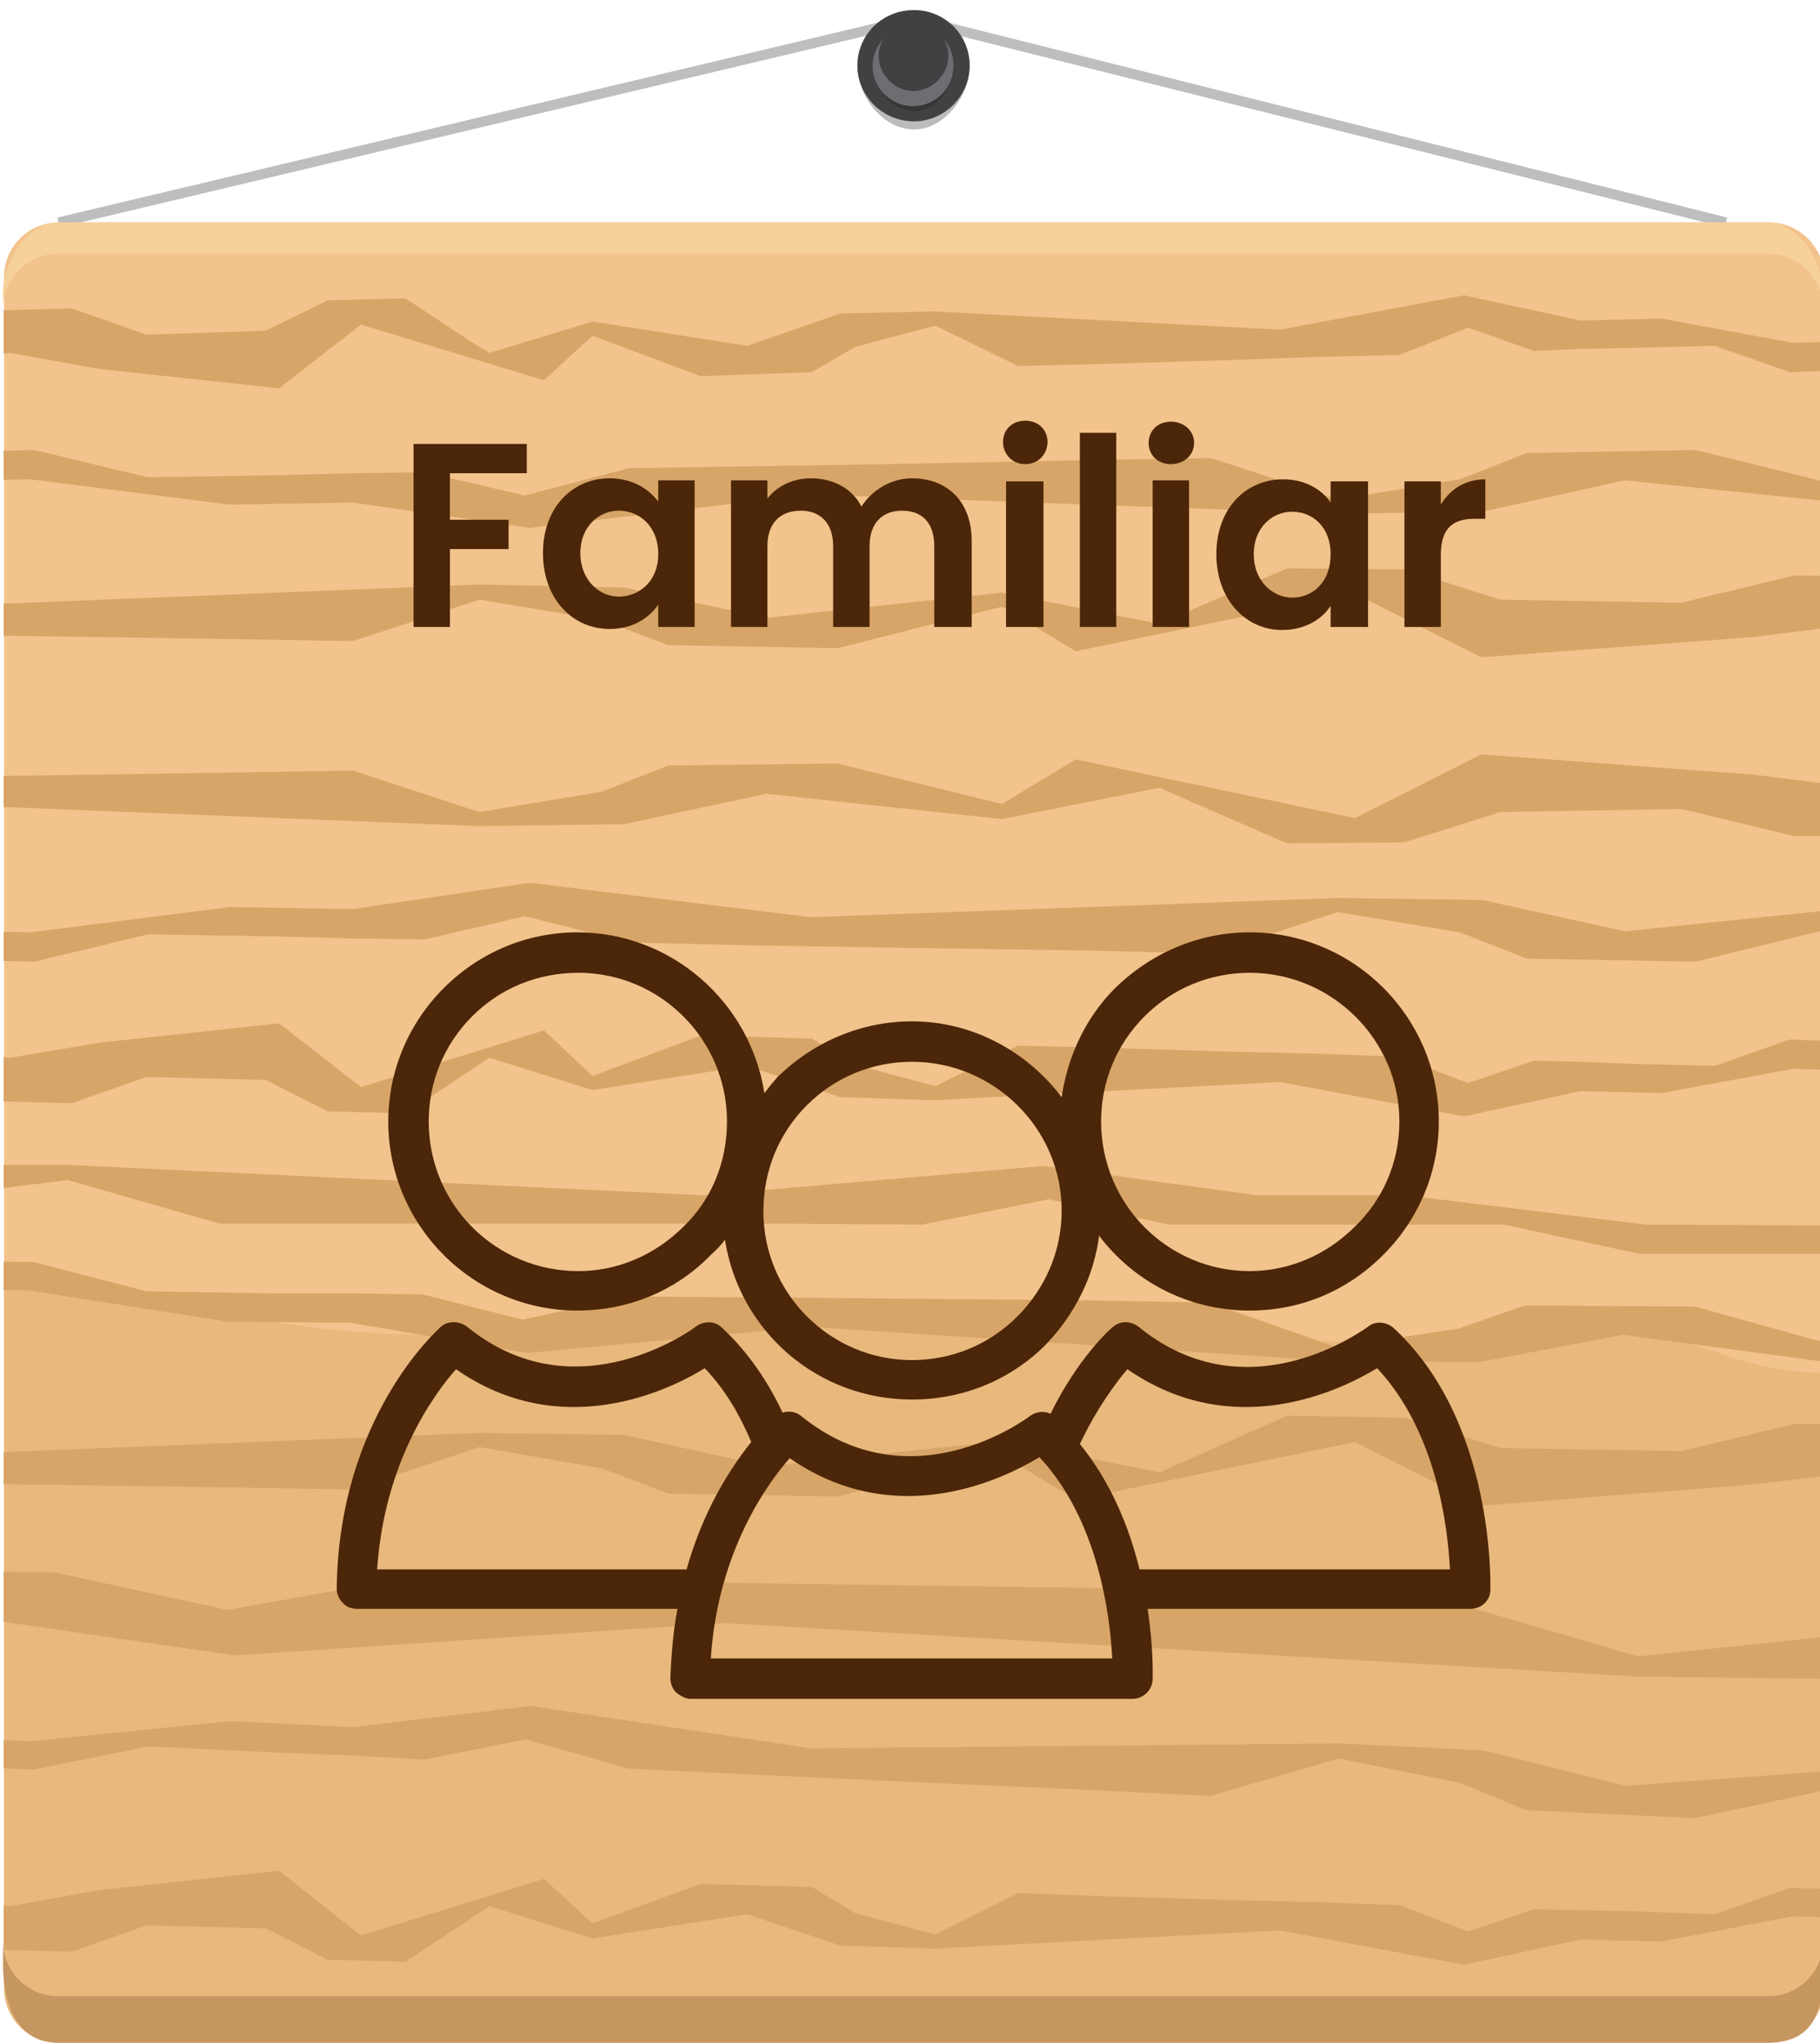 <svg version="1.2" xmlns="http://www.w3.org/2000/svg" viewBox="0 0 180 202" width="180" height="202">
	<title>Academico</title>
	<defs>
		<clipPath clipPathUnits="userSpaceOnUse" id="cp1">
			<path d="m5.76 21.99h169.2c2.98 0 5.4 2.42 5.4 5.4v169.2c0 2.98-2.42 5.4-5.4 5.4h-169.2c-2.98 0-5.4-2.42-5.4-5.4v-169.2c0-2.98 2.42-5.4 5.4-5.4z"/>
		</clipPath>
	</defs>
	<style>
		.s0 { fill: none;stroke: #bcbec0;stroke-miterlimit:10 } 
		.s1 { fill: #f2c38c } 
		.s2 { opacity: .6;fill: #e2b074 } 
		.s3 { fill: #c69661 } 
		.s4 { fill: #f7d19a } 
		.s5 { fill: #d8a568 } 
		.s6 { opacity: .3;mix-blend-mode: multiply;fill: #212121 } 
		.s7 { fill: #414042 } 
		.s8 { fill: #353535 } 
		.s9 { fill: #6d6e71 } 
		.s10 { fill: #4c2608 } 
	</style>
	<g>
		<g id="Capa_2">
			<g id="Capa_1-2">
				<g>
					<g>
						<path class="s0" d="m5.8 22l84.6-20.1 80.3 20.1"/>
						<g>
							<path class="s1" d="m5.8 22h169.2c2.9 0 5.4 2.4 5.4 5.4v169.2c0 3-2.5 5.4-5.4 5.4h-169.2c-3 0-5.4-2.4-5.4-5.4v-169.2c0-3 2.4-5.4 5.4-5.4z"/>
							<path class="s2" d="m160.5 132c-8.1-0.3-24.8 1.5-32.8 0.3-4.3-0.6-8.7-1.4-13-2.1-9.4 0.2-18.8 0.6-28.1 0.9-14.8 0.4-29.5 0.8-44.2 0.9-8.6 0-17.2-1.3-25.5-3.4-5.1-1.3-10.1-2.7-15.2-3.6q-0.7 0-1.3 0v71.6c0 3 2.4 5.4 5.4 5.4h169.2c2.9 0 5.4-2.4 5.4-5.4v-60.8c-9.7-0.3-10.3-3.4-19.9-3.8z"/>
							<path class="s3" d="m174.9 197.4h-169.2c-2.9 0-5.4-2.4-5.4-5.4v2.3c0 3 0.9 7.7 5.4 7.7h169.2c5.4 0 5.4-4.7 5.4-7.7v-2.3c0 3-2.4 5.4-5.4 5.4z"/>
							<path class="s4" d="m174.9 22h-169.2c-2.9 0-5.4 3.9-5.4 6.9v1.6c0-3 2.5-5.4 5.4-5.4h169.2c3 0 5.4 2.4 5.4 5.4v-1.6c0-3-2.4-6.9-5.4-6.9z"/>
							<g id="Clip-Path" clip-path="url(#cp1)">
								<g>
									<path class="s5" d="m194.6 29.1l-6.2 4.5-11.1 0.3-13-2.4-8 0.2-11.5-2.5-18.2 3.4-34.2-1.8-9.3 0.2-9.2 3.2-15.3-2.4-10.2 3.1-1.8-1.1-6.5-4.3-7.7 0.2-6.1 3-11.8 0.4-7.4-2.6-7.9 0.2-16.7 6.2 18.5-2 8.9 1.6 17.7 1.9 8.1-6.3 18.1 5.5 4.8-4.4 10.7 4 11-0.4 4.3-2.5 7.9-2.1 8.2 4 8-0.2 13.1-0.4 8.4-0.3 8.2-0.2 6.8-2.7 6.5 2.3 4.7-0.2 5-0.1 8.2-0.2 7.4 2.6 8.8-0.3 4.8-0.1 4-7.3z"/>
									<path class="s5" d="m-23.5 52.1l9.4-4.4 17.1-0.3 19.7 2.5 12.2-0.2 17.5 2.5 27.8-3.3 52.1 1.9 14.3-0.2 14.1-3.1 23.3 2.4 15.6-3.1 2.7 1.2 9.9 4.3 11.7-0.2 9.3-3 18-0.4 11.2 2.7 12.2-0.2 25.5-6.2-28.3 1.9-13.5-1.6-26.9-1.9-12.5 6.3-27.6-5.6-7.3 4.4-16.3-4-16.7 0.3-6.6 2.6-12.1 2-12.5-4.1-12.2 0.2-20 0.4-12.8 0.2-12.6 0.2-10.3 2.7-9.9-2.3-7.2 0.1-7.6 0.2-12.6 0.2-11.2-2.7-13.5 0.3-7.2 0.1-6.2 7.2z"/>
									<path class="s5" d="m-108.4 57l9.4 4.4 17.1 0.3 19.8-2.6 12.1 0.2 17.5-2.6 27.8 3.2 52.1-2.1 14.3 0.3 14.1 3 23.3-2.5 15.6 3.1 2.7-1.2 9.9-4.3 11.6 0.1 9.5 3 17.9 0.3 11.2-2.7 12.2 0.2 25.5 6.1-28.3-1.9-13.5 1.7-26.9 2-12.5-6.3-27.6 5.7-7.3-4.4-16.3 4.1-16.7-0.3-6.6-2.5-12.1-2-12.5 4.1-12.1-0.2-20-0.3-12.9-0.2-12.6-0.2-10.3-2.6-9.9 2.3-7.2-0.1-7.6-0.1-12.5-0.2-11.3 2.7-13.5-0.2-7.1-0.1-6.3-7.2z"/>
									<path class="s5" d="m194.6 110.5l-6.2-4.5-11.1-0.3-13 2.4-8-0.2-11.5 2.5-18.2-3.4-34.2 1.8-9.3-0.3-9.2-3.1-15.3 2.4-10.2-3.2-1.8 1.2-6.5 4.3-7.7-0.2-6.1-3.1-11.8-0.3-7.4 2.6-7.9-0.2-16.7-6.2 18.5 1.9 8.9-1.5 17.7-1.9 8.1 6.3 18.1-5.6 4.8 4.5 10.7-4 11 0.3 4.3 2.6 7.9 2.1 8.2-4 8 0.2 13.1 0.4 8.4 0.2 8.2 0.3 6.8 2.6 6.5-2.2 4.7 0.1 5 0.2 8.2 0.2 7.4-2.6 8.8 0.3 4.8 0.1 4 7.3z"/>
									<path class="s5" d="m-23.5 87.4l9.4 4.5 17.1 0.3 19.7-2.5 12.2 0.2 17.5-2.6 27.8 3.4 52.1-1.9 14.3 0.2 14.1 3.1 23.3-2.4 15.6 3.1 2.7-1.2 9.9-4.3 11.7 0.2 9.3 3 18 0.3 11.2-2.6 12.2 0.2 25.5 6.2-28.3-2-13.5 1.6-26.9 2-12.5-6.3-27.6 5.6-7.3-4.4-16.3 4-16.7-0.3-6.6-2.6-12.1-2-12.5 4.1-12.2-0.3-20-0.3-12.8-0.2-12.6-0.3-10.3-2.6-9.9 2.3-7.2-0.1-7.6-0.2-12.6-0.2-11.2 2.7-13.5-0.3-7.2-0.1-6.2-7.3z"/>
									<path class="s5" d="m-108.4 82.6l9.4-4.4 17.1-0.3 19.8 2.6 12.1-0.2 17.5 2.6 27.8-3.3 52.1 2.1 14.3-0.2 14.1-3 23.3 2.5 15.6-3.1 2.7 1.2 9.9 4.3 11.6-0.1 9.5-3 17.9-0.3 11.2 2.7 12.2-0.2 25.5-6.1-28.3 1.9-13.5-1.7-26.9-2-12.5 6.3-27.6-5.8-7.3 4.4-16.3-4-16.7 0.2-6.6 2.6-12.1 2-12.5-4.1-12.1 0.2-20 0.3-12.9 0.2-12.6 0.1-10.3 2.6-9.9-2.3-7.2 0.1-7.6 0.2-12.5 0.1-11.3-2.7-13.5 0.2-7.1 0.1-6.3 7.3z"/>
									<path class="s5" d="m194.8 116.9l-11.4 4.3-20.6-0.1-23.8-2.9h-14.7l-21.1-2.9-33.6 2.9-62.9-3h-17.3l-17.1 2.9-28.1-2.9-18.8 2.8-3.2-1.2-11.9-4.5h-14.1l-11.4 2.8h-21.7l-13.5-2.9h-14.6l-31 5.7 34.2-1.4 16.2 1.8 32.5 2.5 15.3-6.1 33.1 6.2 8.9-4.3 19.6 4.3h20.2l8-2.4 14.7-1.8 15 4.3h14.7 24.1 15.6l15.1 0.1 12.5-2.5 11.9 2.5h8.7 9.2 15.2l13.5 2.9h16.2 8.7l7.7-7.1z"/>
									<path class="s5" d="m-23.8 131.7l9.6-4.2 17 0.1 19.7 3.1 12.1 0.1 17.5 3 27.8-2.6 52.1 3.4 14.3 0.1 14.2-2.7 23.2 3.1 15.6-2.7 2.7 1.2 9.8 4.6 11.7 0.1 9.4-2.7 18 0.2 11.2 2.9 12.1 0.1 25.7-5.4-28.3 1.1-13.5-1.9-26.8-2.8-12.7 6-27.4-6.3-7.4 4.2-16.2-4.5-16.8-0.1-6.6 2.3-12.1 1.8-12.5-4.4-12.1-0.2-20-0.2-12.9-0.1-12.5-0.1-10.4 2.3-9.9-2.5-7.1-0.1h-7.7l-12.5-0.2-11.2-2.9-13.5-0.2h-7.1l-6.4 7.1z"/>
									<path class="s5" d="m-108.4 140.9l9.4 4.4 17.1 0.2 19.8-2.5 12.1 0.1 17.5-2.6 27.8 3.3 52.1-2.1 14.3 0.2 14.1 3.1 23.3-2.5 15.6 3.1 2.7-1.2 9.9-4.4 11.6 0.2 9.5 3 17.9 0.3 11.2-2.7 12.2 0.1 25.5 6.1-28.3-1.8-13.5 1.6-26.9 2.1-12.5-6.3-27.6 5.7-7.3-4.4-16.3 4.1-16.7-0.3-6.6-2.5-12.1-2.1-12.5 4.2-12.1-0.2-20-0.3-12.9-0.2-12.6-0.2-10.3-2.6-9.9 2.3-7.2-0.1-7.6-0.1-12.5-0.2-11.3 2.7-13.5-0.2-7.1-0.1-6.3-7.2z"/>
									<path class="s5" d="m194.6 194.3l-6.2-4.4-11.1-0.4-13 2.5-8-0.2-11.5 2.5-18.2-3.4-34.2 1.8-9.3-0.3-9.2-3.1-15.3 2.4-10.2-3.2-1.8 1.2-6.5 4.3-7.7-0.2-6.1-3.1-11.8-0.3-7.4 2.6-7.9-0.2-16.7-6.3 18.5 2 8.9-1.6 17.7-1.9 8.1 6.4 18.1-5.6 4.8 4.4 10.7-3.9 11 0.3 4.3 2.6 7.9 2.1 8.2-4.1 8 0.3 13.1 0.4 8.4 0.2 8.2 0.3 6.8 2.6 6.5-2.2 4.7 0.1 5 0.1 8.2 0.3 7.4-2.6 8.8 0.2 4.8 0.2 4 7.2z"/>
									<path class="s5" d="m-23.3 166.6l9.3 4.8 17 0.8 19.8-2 12.1 0.6 17.6-2.1 27.7 4.2 52.2-0.5 14.3 0.7 14 3.5 23.4-1.7 15.4 3.5 2.7-1.1 10.1-4 11.6 0.5 9.3 3.3 18 0.9 11.3-2.4 12.1 0.6 25.3 6.9-28.2-2.7-13.5 1.2-27 1.2-12.3-6.7-27.7 4.8-7.2-4.6-16.4 3.5-16.7-0.8-6.5-2.7-12-2.4-12.7 3.7-12.1-0.6-20-0.9-12.9-0.6-12.5-0.6-10.2-2.9-10 2-7.2-0.4-7.6-0.3-12.5-0.6-11.4 2.3-13.4-0.6-7.2-0.3-6-7.5z"/>
									<path class="s5" d="m-108.4 159.8l16.4-5.7 29.6 0.4 34.3 4.5 21 0.3 30.3 4.4 48.4-3.2 90.4 5.3 24.8 0.3 24.5-3.6 40.4 4.6 27.1-3.6 4.6 1.8 17.1 6.5 20.3 0.3 16.4-3.7 31.1 0.4 19.4 4.3 21.1 0.3 44.5-7.3-49.1 1.3-23.4-2.9-46.7-4.1-21.9 8.2-47.6-9.2-12.8 5.7-28.2-6.3-29.1-0.5-11.5 3.3-21 2.2-21.6-6.3-21.1-0.3-34.7-0.5-22.3-0.3-21.8-0.4-18 3.2-17.1-3.7-12.5-0.2-13.2-0.2-21.8-0.3-19.4-4.2-23.4-0.4-12.5-0.2-11 9.8z"/>
								</g>
							</g>
						</g>
						<g>
							<path class="s6" d="m95.9 6.5c0 3-2.5 6.3-5.5 6.3-3.1 0-5.6-3.3-5.6-6.3 0-3.1 2.5-5.5 5.6-5.5 3 0 5.5 2.4 5.5 5.5z"/>
							<path class="s7" d="m90.4 12c-3.1 0-5.6-2.5-5.6-5.5 0-3.1 2.5-5.5 5.6-5.5 3 0 5.5 2.4 5.5 5.5 0 3-2.5 5.5-5.5 5.5z"/>
							<path class="s8" d="m90.4 9.1c-2 0-3.4-1.1-4-2.6 0 2.2 1.8 4.5 4 4.5 2.2 0 3.9-2.3 4-4.5-0.6 1.5-1.9 2.6-4 2.6z"/>
							<path class="s7" d="m90.4 10.5c-2.3 0-4-1.8-4-4 0-2.2 1.7-4 4-4 2.2 0 4 1.8 4 4 0 2.2-1.8 4-4 4z"/>
							<path class="s9" d="m93.2 3.7c0.4 0.5 0.6 1.1 0.6 1.8 0 1.9-1.6 3.5-3.5 3.5-1.8 0-3.4-1.6-3.4-3.5 0-0.7 0.2-1.3 0.6-1.8-0.7 0.7-1.2 1.7-1.2 2.8 0 2.2 1.8 4 4 4 2.2 0 4-1.8 4-4 0-1.1-0.4-2.1-1.1-2.8z"/>
						</g>
					</g>
					<path id="Familiar" class="s10" aria-label="Familiar"  d="m40.9 62h3.6v-7.7h5.8v-2.9h-5.8v-4.6h7.6v-2.9h-11.2zm12.8-7.3c0 4.5 2.9 7.5 6.6 7.5 2.3 0 3.9-1.1 4.8-2.4v2.2h3.6v-14.5h-3.6v2.1c-0.9-1.2-2.5-2.3-4.8-2.3-3.7 0-6.6 2.9-6.6 7.4zm11.4 0.1c0 2.7-1.9 4.2-3.9 4.2-1.9 0-3.8-1.6-3.8-4.3 0-2.7 1.9-4.2 3.8-4.2 2 0 3.9 1.5 3.9 4.3zm27.3 7.2h3.7v-8.5c0-4-2.5-6.2-5.9-6.2-2.1 0-4 1.2-5 2.8-0.9-1.8-2.8-2.8-5-2.8-1.8 0-3.4 0.8-4.3 2v-1.8h-3.6v14.5h3.6v-8c0-2.3 1.3-3.5 3.3-3.5 1.9 0 3.2 1.2 3.2 3.5v8h3.6v-8c0-2.3 1.3-3.5 3.2-3.5 2 0 3.2 1.2 3.2 3.5zm7.1 0h3.7v-14.4h-3.7zm1.9-16.1c1.3 0 2.2-1 2.2-2.2 0-1.2-0.9-2.1-2.2-2.1-1.3 0-2.2 0.9-2.2 2.1 0 1.2 0.9 2.2 2.2 2.2zm5.4 16.1h3.6v-19.2h-3.6zm7.2 0h3.6v-14.5h-3.6zm1.8-16.1c1.3 0 2.3-0.9 2.3-2.1 0-1.2-1-2.1-2.3-2.1-1.3 0-2.2 0.9-2.2 2.1 0 1.2 0.9 2.1 2.2 2.1zm4.5 8.9c0 4.5 2.9 7.5 6.5 7.5 2.3 0 4-1.1 4.8-2.4v2.1h3.7v-14.4h-3.7v2.1c-0.8-1.2-2.4-2.3-4.7-2.3-3.7 0-6.6 2.9-6.6 7.4zm11.3 0c0 2.8-1.8 4.3-3.8 4.3-1.9 0-3.8-1.6-3.8-4.3 0-2.7 1.9-4.2 3.8-4.2 2 0 3.8 1.5 3.8 4.2zm10.9 0.1c0-2.8 1.3-3.6 3.4-3.6h1v-3.9c-2 0-3.5 1-4.4 2.5v-2.3h-3.6v14.4h3.6z"/>
					<g>
						<path fill-rule="evenodd" class="s10" d="m66.3 165.9c0.1-2.4 0.3-4.7 0.7-6.8h-31.7c-0.5 0-1.1-0.2-1.4-0.6-0.4-0.4-0.6-0.9-0.6-1.4 0.2-16.9 9.9-25.5 10.3-25.9 0.7-0.6 1.8-0.6 2.6 0 10.8 8.8 22.5 0.1 22.6 0 0.8-0.6 1.9-0.6 2.6 0.1 2.6 2.4 4.6 5.4 6 8.4 0.6-0.2 1.3-0.1 1.8 0.3 10.8 8.8 22.2 0.4 22.7 0 0.6-0.4 1.3-0.5 2-0.2 2.7-5.5 5.9-8.4 6.2-8.6 0.7-0.6 1.7-0.6 2.5 0 10.9 8.9 22.5 0.1 22.7 0 0.7-0.6 1.8-0.5 2.5 0.1 10 9.2 9.6 25.2 9.6 25.9 0 1.1-0.9 1.9-2 1.9h-31.9c0.6 3.9 0.5 6.7 0.5 6.9 0 1.1-0.9 2-2 2h-43.7c-0.5 0-1-0.3-1.4-0.6-0.4-0.4-0.6-0.9-0.6-1.5zm40.5-23.1c3.1 3.8 4.9 8.3 5.9 12.4h30.7c-0.2-4.1-1.3-13.6-7.2-19.9-3.8 2.3-14.3 7.3-24.7 0.1-1.1 1.3-3 3.8-4.7 7.4zm-28.7 1.4c-2.2 2.5-7.1 9.2-7.8 19.8h39.7c-0.2-4-1.3-13.6-7.2-19.9-3.8 2.3-14.3 7.3-24.7 0.1zm-40.8 11q0 0 0 0zm0 0h30.6c1.7-6 4.4-10.1 6.4-12.6-1.1-2.6-2.5-5.1-4.6-7.3-3.7 2.3-14.3 7.3-24.6 0.1-2.2 2.5-7.1 9.2-7.8 19.8z"/>
						<path fill-rule="evenodd" class="s10" d="m38.4 110.9c0-5 2-9.7 5.5-13.2 3.5-3.5 8.2-5.5 13.2-5.5 9.3 0 17.1 6.9 18.5 15.9q0.6-0.8 1.3-1.6c3.6-3.5 8.3-5.5 13.3-5.5 6 0 11.4 3 14.8 7.5 0.6-4.1 2.4-7.9 5.3-10.8 3.6-3.5 8.3-5.5 13.3-5.5 10.3 0 18.7 8.4 18.7 18.7 0 5-2 9.7-5.5 13.2-3.6 3.6-8.2 5.5-13.2 5.5-6.1 0-11.5-2.9-14.9-7.4-0.5 4-2.4 7.8-5.3 10.8-3.5 3.5-8.2 5.4-13.2 5.4-9.4 0-17.1-6.8-18.5-15.8q-0.6 0.8-1.4 1.5c-3.5 3.6-8.2 5.5-13.2 5.5-10.3 0-18.7-8.4-18.7-18.7zm70.5 0c0 8.2 6.6 14.8 14.7 14.8 3.9 0 7.6-1.6 10.4-4.4 2.8-2.7 4.4-6.4 4.4-10.4 0-8.1-6.7-14.7-14.8-14.7-3.9 0-7.6 1.5-10.4 4.3-2.8 2.8-4.3 6.5-4.3 10.4zm-33.4 8.9c0 8.1 6.6 14.7 14.7 14.7 3.9 0 7.6-1.5 10.4-4.3 2.8-2.8 4.4-6.5 4.4-10.5 0-8.1-6.7-14.7-14.8-14.7-3.9 0-7.6 1.5-10.4 4.3-2.8 2.8-4.3 6.5-4.3 10.5zm-28.8-19.3c-2.8 2.8-4.3 6.5-4.3 10.4 0 8.2 6.6 14.8 14.8 14.8 3.9 0 7.6-1.6 10.4-4.4 2.8-2.7 4.3-6.4 4.3-10.4 0-8.1-6.6-14.7-14.7-14.7-4 0-7.7 1.5-10.5 4.3z"/>
					</g>
				</g>
			</g>
		</g>
	</g>
</svg>